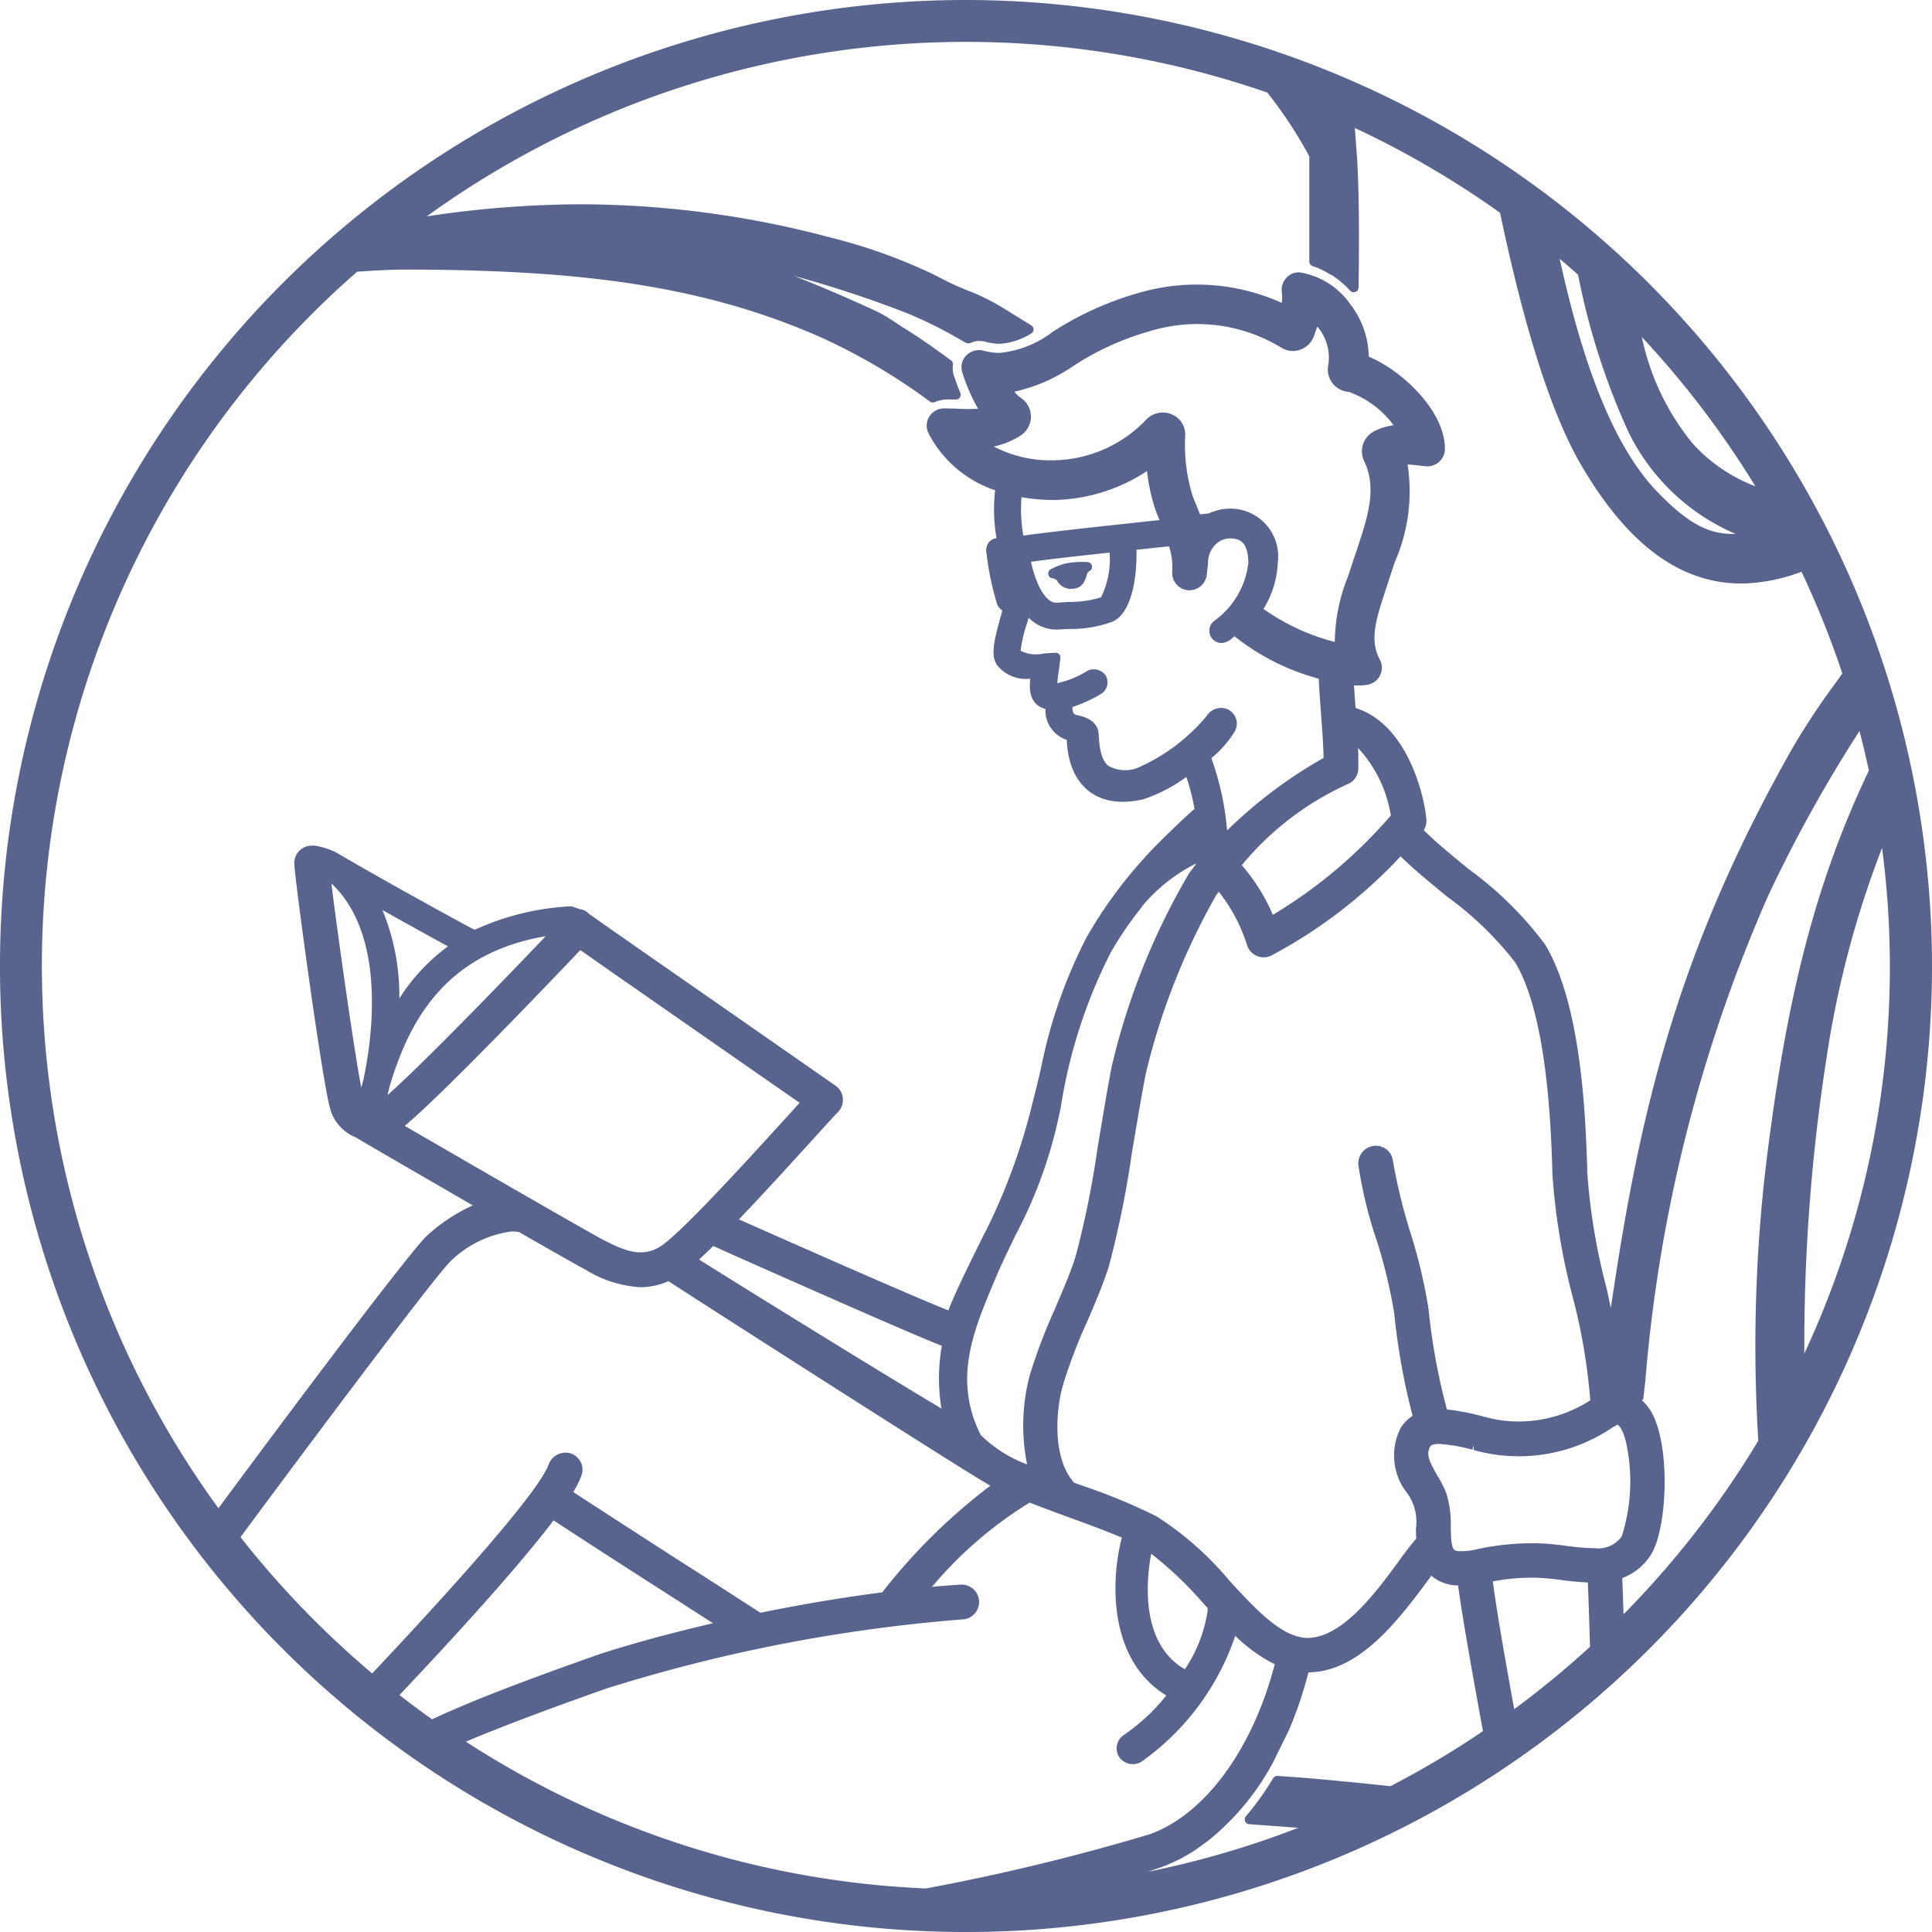 <svg xmlns="http://www.w3.org/2000/svg" width="90.499" height="90.501" viewBox="0 0 90.499 90.501">
  <g id="logo" transform="translate(-211.235 -137.233)">
    <path id="Path_244" data-name="Path 244" d="M322.233,197.361l.016.015a.734.734,0,0,0,.667.4.962.962,0,0,0,.177-.018c.406-.071.509-.479.562-.675l.016-.053a.455.455,0,0,1,.116-.1.219.219,0,0,0,.1-.238.228.228,0,0,0-.191-.171,4.117,4.117,0,0,0-1.015.059,2.733,2.733,0,0,0-.731.284.224.224,0,0,0-.111.223.218.218,0,0,0,.167.186A.508.508,0,0,1,322.233,197.361Z" transform="translate(-61.502 -32.958)" fill="#58638e"/>
    <path id="Path_245" data-name="Path 245" d="M256.485,137.233a45.25,45.25,0,1,0,45.249,45.25A45.3,45.3,0,0,0,256.485,137.233Zm36.975,22.778a7.637,7.637,0,0,1-2.916-1.978,11.578,11.578,0,0,1-2.4-5.012A43.544,43.544,0,0,1,293.46,160.011Zm-5.933-2.518a9.931,9.931,0,0,0,5.009,4.751c-.035,0-.066,0-.1,0-1.051,0-2.023-.341-3.634-2.043-2.4-2.528-3.728-7.3-4.508-10.846.291.245.577.495.861.747A32.8,32.8,0,0,0,287.527,157.493Zm-59.549-7.534c.794-.056,1.578-.1,2.339-.1h.108c7.346.031,13.439.586,19.3,3.192a28.128,28.128,0,0,1,5.073,2.994.216.216,0,0,0,.215.025,1.788,1.788,0,0,1,.821-.122l.182,0h0a.214.214,0,0,0,.181-.1.218.218,0,0,0,.021-.212c-.108-.253-.194-.5-.281-.752l-.021-.054a1.234,1.234,0,0,1-.043-.516.219.219,0,0,0-.092-.2l-.1-.075c-.686-.5-1.4-1.011-2.135-1.46-.13-.082-.242-.156-.358-.238l-.121-.077a6.457,6.457,0,0,0-.864-.491l-.082-.038c-.744-.34-2.1-.956-3.69-1.576a52.889,52.889,0,0,1,5.311,1.752,20.556,20.556,0,0,1,2.532,1.265l.215.116a.266.266,0,0,0,.2.008,1.25,1.25,0,0,1,.381-.1l.228.02.108.024a2.744,2.744,0,0,0,.67.094,3.189,3.189,0,0,0,1.46-.481.224.224,0,0,0,.008-.383l-1.327-.818a10.3,10.3,0,0,0-1.733-.847l-.194-.082c-.394-.162-.64-.287-.9-.422l-.164-.083c-.22-.112-.45-.23-.765-.366a25.245,25.245,0,0,0-4.295-1.489,45.614,45.614,0,0,0-11.711-1.565,48.851,48.851,0,0,0-7.233.567,43.131,43.131,0,0,1,39.376-5.8,20.271,20.271,0,0,1,1.968,2.989v4.924h0a.222.222,0,0,0,.156.214,3.465,3.465,0,0,1,.778.368c.048.028.1.04.146.071a4.529,4.529,0,0,1,.842.723.23.23,0,0,0,.164.069.246.246,0,0,0,.077-.029h0c.026-.01.052-.01.072-.028a.21.21,0,0,0,.064-.15c0-.007.01-.007.01-.013.021-1.952.04-4.023-.064-5.955l-.112-1.524A43.311,43.311,0,0,1,281.5,147.2c1,4.74,2.245,9.191,3.849,11.9,2.174,3.68,4.615,5.467,7.472,5.467a8.3,8.3,0,0,0,2.8-.553,42.967,42.967,0,0,1,1.913,4.767c-.1.143-.208.288-.307.429a34.815,34.815,0,0,0-1.992,3c-5.163,9.1-7.027,16.342-8.363,25.082l-.111.733c-.025.154-.048.315-.071.471-.071-.315-.135-.635-.206-.946a29.14,29.14,0,0,1-.895-5.359l-.008-.347c-.079-2.258-.26-7.546-1.976-10.378a16.762,16.762,0,0,0-3.568-3.517c-.784-.639-1.534-1.26-2.1-1.818l-.013-.012h0a.78.78,0,0,0,.125-.5c-.09-1.112-.89-4.462-3.306-5.218l-.021-.13c-.021-.322-.044-.634-.06-.925l.008-.013a2.472,2.472,0,0,0,.654-.032.8.8,0,0,0,.562-.445.786.786,0,0,0-.018-.726c-.472-.9-.215-1.79.28-3.281l.212-.649c.069-.213.138-.425.212-.642a8.229,8.229,0,0,0,.6-4.552l0-.015h.016c.151.007.3.025.445.041l.4.044.069,0a.817.817,0,0,0,.816-.8c.01-1.848-2.1-3.733-3.56-4.332l-.008-.012a4.092,4.092,0,0,0-.843-2.419A3.593,3.593,0,0,0,272.169,150a.753.753,0,0,0-.7.276.8.8,0,0,0-.19.639,2.047,2.047,0,0,1,0,.487v.02l-.021-.01a9.686,9.686,0,0,0-6.651-.468,14.9,14.9,0,0,0-4.061,1.833,4.9,4.9,0,0,1-2.472.987,3,3,0,0,1-.783-.108.844.844,0,0,0-.872.317.793.793,0,0,0-.1.729,8.456,8.456,0,0,0,.721,1.657l.013.02-.026,0a7.4,7.4,0,0,1-.9,0l-.268-.008c-.125,0-.251-.007-.376-.007a.818.818,0,0,0-.722.388.8.8,0,0,0-.021.8,5.463,5.463,0,0,0,3.112,2.647l-.008.041a7.746,7.746,0,0,0,.072,2.2.141.141,0,0,0-.03.007.521.521,0,0,0-.341.2.653.653,0,0,0-.1.509,13.655,13.655,0,0,0,.5,2.386.616.616,0,0,0,.243.286.084.084,0,0,0-.01.033l-.059.218c-.373,1.317-.5,1.985-.092,2.412a1.74,1.74,0,0,0,1.47.534c-.056.471-.06,1.211.708,1.416a1.457,1.457,0,0,0,1,1.45c.074,1.819,1.046,2.9,2.619,2.9a4.505,4.505,0,0,0,.972-.119,7.317,7.317,0,0,0,2.009-1.045,9.9,9.9,0,0,1,.384,1.506l0,.008-.048.023c-.138.105-1.693,1.554-2.355,2.317a20.883,20.883,0,0,0-2.657,3.665,23.2,23.2,0,0,0-2.135,6.141c-.122.522-.251,1.056-.394,1.611a28.543,28.543,0,0,1-1.987,5.587l-.048.1c-.061.126-.138.286-.238.473-.448.9-1.283,2.562-1.663,3.542l0,.013-.013,0c-1.838-.734-7.157-3.089-9.425-4.094l-.381-.169.018-.016c1.1-1.148,2.355-2.526,3.487-3.772l.363-.4c.373-.409.653-.719.774-.836a.811.811,0,0,0,.229-.639.8.8,0,0,0-.346-.6l-4.805-3.347c-2.864-1.992-6.43-4.47-6.766-4.723a.666.666,0,0,0-.416-.2l-.333-.117a.144.144,0,0,0-.091-.012,12.15,12.15,0,0,0-4.485,1.1h0c-.25-.109-4.477-2.431-6.5-3.63a3.467,3.467,0,0,0-.929-.3.511.511,0,0,0-.125-.018l-.138.006a.82.82,0,0,0-.762.863c.066,1.037,1.284,9.963,1.66,11.382a2.033,2.033,0,0,0,1.214,1.417c.484.289,3.237,1.885,5.467,3.176l.021.013-.026.01a8.259,8.259,0,0,0-2.112,1.4c-.749.7-5.45,6.93-9.777,12.775a43.171,43.171,0,0,1,6.5-57.923Zm54.186,67.335c-.371-2.05-.819-4.542-1-5.978l-.005-.01.013,0a10,10,0,0,1,1.889-.171h.079a10.923,10.923,0,0,1,1.261.115c.509.063.869.095,1.2.107l.013.015c.028.7.065,1.791.1,3A43.6,43.6,0,0,1,282.165,217.294Zm-5.792,3.608c-1.3-.137-2.615-.271-3.962-.384-.289-.023-.578-.043-.869-.064l-.458-.033h-.016a.226.226,0,0,0-.191.1,13.11,13.11,0,0,1-1.283,1.795.221.221,0,0,0-.034.23.216.216,0,0,0,.186.136l2.305.168a42.9,42.9,0,0,1-7.081,2.067c.233-.074.453-.147.653-.218a7.741,7.741,0,0,0,1.624-.82l.575-.417a11.88,11.88,0,0,0,3.047-3.678l.736-1.493a18.789,18.789,0,0,0,.919-2.711l.008-.01c2.4-.021,4.24-2.493,5.61-4.334l.138-.194.013.008a1.944,1.944,0,0,0,.93.425,2.592,2.592,0,0,0,.271.025l.044,0,0,.013c.222,1.642.736,4.47,1.149,6.74l.013.056,0,.015A43.343,43.343,0,0,1,276.373,220.9Zm-36.812-4.549a75.2,75.2,0,0,1,16.779-3.265.815.815,0,0,0-.069-1.628l-.044,0c-.435.028-.867.063-1.3.1l-.035,0,.026-.026a18.894,18.894,0,0,1,4.546-3.915l.008,0c.566.222,1.192.453,1.9.713.847.309,1.72.629,2.416.929l-.013.035c-.509,1.969-.631,5.692,2.092,7.356a8.979,8.979,0,0,1-1.984,1.848.754.754,0,0,0-.22,1.039.779.779,0,0,0,1.036.22,11.9,11.9,0,0,0,4.4-5.9,7.409,7.409,0,0,0,1.836,1.325l.013,0,0,.01c-1.045,4-3.288,7.045-5.86,7.96a100.716,100.716,0,0,1-10.483,2.539,42.986,42.986,0,0,1-21.547-6.877C235.221,217.9,238.191,216.84,239.562,216.354Zm-8.086,1.417q-.776-.553-1.528-1.137c2.619-2.768,5.53-5.96,7.212-8.172l.008-.01.013.007c1.02.673,2.864,1.869,5.648,3.649l1.806,1.163-.035.007c-2.887.673-4.918,1.307-5.583,1.547C236.42,215.742,233.419,216.846,231.475,217.771Zm31.55-48.9a.681.681,0,0,0-.864-.209,4.4,4.4,0,0,1-1.4.572c.013-.159.043-.4.09-.71l.056-.468a.2.2,0,0,0-.059-.177.219.219,0,0,0-.161-.069h-.013l-.549.035a1.6,1.6,0,0,1-1.081-.128,6.444,6.444,0,0,1,.294-1.269c.031-.1.058-.192.082-.282a1.816,1.816,0,0,0,1.327.558l.562-.029a5.615,5.615,0,0,0,2.053-.345c.943-.445,1.141-2.253,1.107-3.363l1.529-.163a3.316,3.316,0,0,1,.148,1.176.809.809,0,0,0,.194.6.788.788,0,0,0,.545.281.821.821,0,0,0,.88-.734l.058-.539a1.191,1.191,0,0,1,.4-.915.988.988,0,0,1,.787-.23c.228.033.7.1.7,1.144a3.886,3.886,0,0,1-1.572,2.693.576.576,0,0,0,.319,1.054.822.822,0,0,0,.532-.259l.077-.063,0,.008A10.8,10.8,0,0,0,273,169.022l.008.011c.018.425.052.916.092,1.43l.013.181c.056.739.111,1.5.12,2.081l0,.012a21.649,21.649,0,0,0-4.495,3.375l-.021.023-.005-.031a13.112,13.112,0,0,0-.734-3.354l.056-.049a5.069,5.069,0,0,0,1.041-1.209.769.769,0,0,0,.066-.573.777.777,0,0,0-.368-.447.792.792,0,0,0-1.015.3,8.782,8.782,0,0,1-3.28,2.447,1.613,1.613,0,0,1-1.327-.115c-.394-.31-.431-1.1-.45-1.472-.035-.685-.742-.842-1.033-.907a.48.48,0,0,1-.133-.059.546.546,0,0,1-.06-.315,6.709,6.709,0,0,0,1.343-.618A.64.64,0,0,0,263.025,168.867Zm-3.971-13a1.306,1.306,0,0,1-.294-.291,7.827,7.827,0,0,0,2.749-1.2,12.965,12.965,0,0,1,3.582-1.631,7.549,7.549,0,0,1,6.159.769,1.039,1.039,0,0,0,.543.156,1.052,1.052,0,0,0,.982-.675c.038-.105.1-.269.164-.47a2.231,2.231,0,0,1,.514,1.823,1.046,1.046,0,0,0,.964,1.238,4.484,4.484,0,0,1,2.1,1.567,2.568,2.568,0,0,0-.967.309,1.056,1.056,0,0,0-.416,1.365c.614,1.271.177,2.586-.333,4.138-.077.225-.151.452-.228.678-.066.207-.135.416-.207.624a8.411,8.411,0,0,0-.606,3.033,10.141,10.141,0,0,1-3.34-1.547,4.46,4.46,0,0,0,.67-2.157,2.243,2.243,0,0,0-1.9-2.519,2.347,2.347,0,0,0-1.319.2l-.422.048c-.074-.189-.143-.361-.212-.524-.052-.123-.095-.227-.126-.31a8.1,8.1,0,0,1-.358-2.856,1.026,1.026,0,0,0-.286-.765,1.078,1.078,0,0,0-1.555.031,6.1,6.1,0,0,1-4.265,1.889,5.731,5.731,0,0,1-2.861-.645,3.629,3.629,0,0,0,1.287-.535,1.05,1.05,0,0,0-.026-1.746Zm15.8,16.436v-.027l.023.018a6.087,6.087,0,0,1,1.508,3.128v.008a22.657,22.657,0,0,1-5.515,4.646l-.016.008,0-.013a8.823,8.823,0,0,0-1.444-2.306l-.008-.012.018-.016a13.815,13.815,0,0,1,4.994-3.8.778.778,0,0,0,.445-.68C274.866,173,274.866,172.691,274.852,172.3Zm.89,23.09a24.67,24.67,0,0,1,.8,3.349,31.47,31.47,0,0,0,.859,4.8l0,.012-.013.008a1.791,1.791,0,0,0-.53.534,2.829,2.829,0,0,0,.3,3.086,2.309,2.309,0,0,1,.4,1.665c0,.138.008.287.016.456l-.008.007c-.233.274-.5.619-.816,1.056l-.108.149c-.951,1.288-2.541,3.439-4.157,3.439-1.2-.013-2.4-1.312-3.669-2.69a14.9,14.9,0,0,0-3.41-3.007,27.384,27.384,0,0,0-3.5-1.444l-.36-.131,0-.006c-1.012-1.122-.869-3.336-.524-4.551a23.839,23.839,0,0,1,1.15-3.017c.35-.813.709-1.657.994-2.527a46.079,46.079,0,0,0,1.1-5.431l.1-.574c.172-1.023.35-2.081.543-3.073a31.9,31.9,0,0,1,3.293-8.338l.122-.162.013.015a7.782,7.782,0,0,1,1.309,2.475.816.816,0,0,0,1.155.489,23.113,23.113,0,0,0,6.035-4.634l0-.008.008.007c.6.59,1.353,1.205,2.074,1.8l.1.082a15.664,15.664,0,0,1,3.189,3.08c1.516,2.513,1.68,7.871,1.738,9.632l.008.307a30.828,30.828,0,0,0,.938,5.69,27.387,27.387,0,0,1,.834,4.879l-.013.015a6.183,6.183,0,0,1-3.6.978,5.909,5.909,0,0,1-1.337-.213l-.163-.043a11.014,11.014,0,0,0-1.586-.3l-.018-.013a29.694,29.694,0,0,1-.859-4.7,24.422,24.422,0,0,0-.847-3.565,26.6,26.6,0,0,1-.821-3.376.8.8,0,0,0-.8-.7.685.685,0,0,0-.116.01.819.819,0,0,0-.7.9A20.509,20.509,0,0,0,275.742,195.4Zm-7.934,17.168-.012.163a6.73,6.73,0,0,1-1.059,2.7c-2.167-1.248-1.777-4.38-1.578-5.413a17.18,17.18,0,0,1,2.468,2.355Zm-8.639-50.241a7.059,7.059,0,0,1-.085-1.8,9.4,9.4,0,0,0,1.569.131,8.191,8.191,0,0,0,4.291-1.343l.021-.013v.021a8.861,8.861,0,0,0,.392,1.795c.058.153.117.305.183.455l.008.025-.692.074C262.836,161.886,260.341,162.155,259.17,162.323Zm4.042.8a4.059,4.059,0,0,1-.4,2.089,4.93,4.93,0,0,1-1.525.218l-.583.035c-.458,0-.921-.762-1.176-1.915C260.272,163.443,261.509,163.3,263.212,163.118Zm4.062,14.564-.358.483a32.457,32.457,0,0,0-3.608,9.029c-.212,1.112-.411,2.305-.614,3.527l-.029.15a44.015,44.015,0,0,1-1.043,5.2c-.25.787-.575,1.537-.915,2.328l-.052.13a25.9,25.9,0,0,0-1.184,3.119,9.2,9.2,0,0,0-.13,4.148l.008.03-.026-.01a6.147,6.147,0,0,1-2.151-1.374c-1.3-2.591-.337-4.874.6-7.109l.105-.248c.268-.642.562-1.24.843-1.821l.072-.155a21.387,21.387,0,0,0,2.019-5.482l.108-.5a24.1,24.1,0,0,1,2.363-7.315,16.666,16.666,0,0,1,1.371-2.015l.117-.161a7.854,7.854,0,0,1,2.445-1.935Zm18.612,32.066a9.787,9.787,0,0,1-1.2-.1l-.087-.008a12.451,12.451,0,0,0-1.444-.125h-.138a12.522,12.522,0,0,0-2.551.271,3.068,3.068,0,0,1-.938.1c-.223-.043-.319-.06-.337-1.125a4.768,4.768,0,0,0-.212-1.6,5.394,5.394,0,0,0-.4-.788c-.4-.688-.562-1.051-.338-1.4.052-.089.256-.108.416-.108a7.535,7.535,0,0,1,1.547.271l.051-.215h0l.011.23a7.81,7.81,0,0,0,6.314-.934l.061-.038a1.925,1.925,0,0,1,.2-.13.379.379,0,0,0,.12-.072.076.076,0,0,0,.021-.021l.047.026c.053.028.222.214.36.751a8.472,8.472,0,0,1-.19,4.467A1.357,1.357,0,0,1,285.885,209.747Zm-30.556-6.566.008.025-.029-.015c-3.033-1.808-9.065-5.544-11.317-6.957l-.013-.007.016-.016c.2-.182.416-.388.641-.611l.008-.008,1.34.6c3.677,1.629,7.847,3.475,9.354,4.07l.013.015A8.744,8.744,0,0,0,255.329,203.181Zm-25.836-15.092c.855-2.841,2.462-6.192,7.3-7.006-2.022,2.127-5.855,6.077-7.407,7.441C229.427,188.376,229.461,188.226,229.493,188.089Zm-.347-8.235,1.144.639c.9.5,1.5.833,1.928,1.063a9.081,9.081,0,0,0-2.278,2.44A10.508,10.508,0,0,0,229.146,179.854Zm1.063,10.1c1.673-1.41,5.856-5.749,8.2-8.213l.008-.008.013.006c.929.657,2.821,1.969,4.966,3.464l5.293,3.682-.535.591c-2.542,2.8-5.251,5.728-6.055,6.18s-1.542.212-2.67-.386c-1.028-.55-7-4.007-9.218-5.293l-.016-.01Zm-1.961-2.108c-.039.123-.065.233-.09.338-.352-1.836-1.12-7.284-1.4-9.573C229.466,181.15,228.585,186.323,228.248,187.849ZM222.5,209.236c4.39-5.926,9.252-12.378,9.854-12.939a5.048,5.048,0,0,1,2.856-1.382,2.127,2.127,0,0,1,.32.027l.039.016c1.568.9,2.7,1.542,3.094,1.75a5.476,5.476,0,0,0,2.567.821,3.248,3.248,0,0,0,1.314-.283l0,0,0,0c1.979,1.284,14.273,9.161,15.064,9.568l.021.01-.021.016a27.3,27.3,0,0,0-5.043,4.976l-.013.007c-1.854.24-3.767.559-5.687.954l-.013,0c-.565-.366-1.775-1.149-3.163-2.036l-.522-.332c-1.862-1.2-3.928-2.532-5.07-3.281l-.012-.007.008-.013a3.815,3.815,0,0,0,.379-.762.793.793,0,0,0-.029-.613.824.824,0,0,0-.471-.419.848.848,0,0,0-1.033.506c-.425,1.246-4.41,5.705-8.27,9.8A43.648,43.648,0,0,1,222.5,209.236Zm64.784,3.612c-.021-.681-.041-1.262-.059-1.68l.01-.016a2.752,2.752,0,0,0,1.322-1.074c.773-1.191.943-5.045.051-6.669a2.171,2.171,0,0,0-.458-.578c.026-.033.06-.061.066-.1l.06-.555c.007-.052.012-.105.015-.156,0-.005.007-.007.007-.01a70.62,70.62,0,0,1,5.764-22.824,66.206,66.206,0,0,1,4.275-7.711c.162.613.306,1.232.44,1.855-2.737,5.723-3.944,11.38-4.811,18.4a72.22,72.22,0,0,0-.368,12.988A43.537,43.537,0,0,1,287.287,212.848Zm8.47-12.209a87.217,87.217,0,0,1,1.035-13.817,45.922,45.922,0,0,1,2.606-9.868,42.878,42.878,0,0,1-3.642,23.684Z" transform="translate(0)" fill="#58638e"/>
  </g>
</svg>
